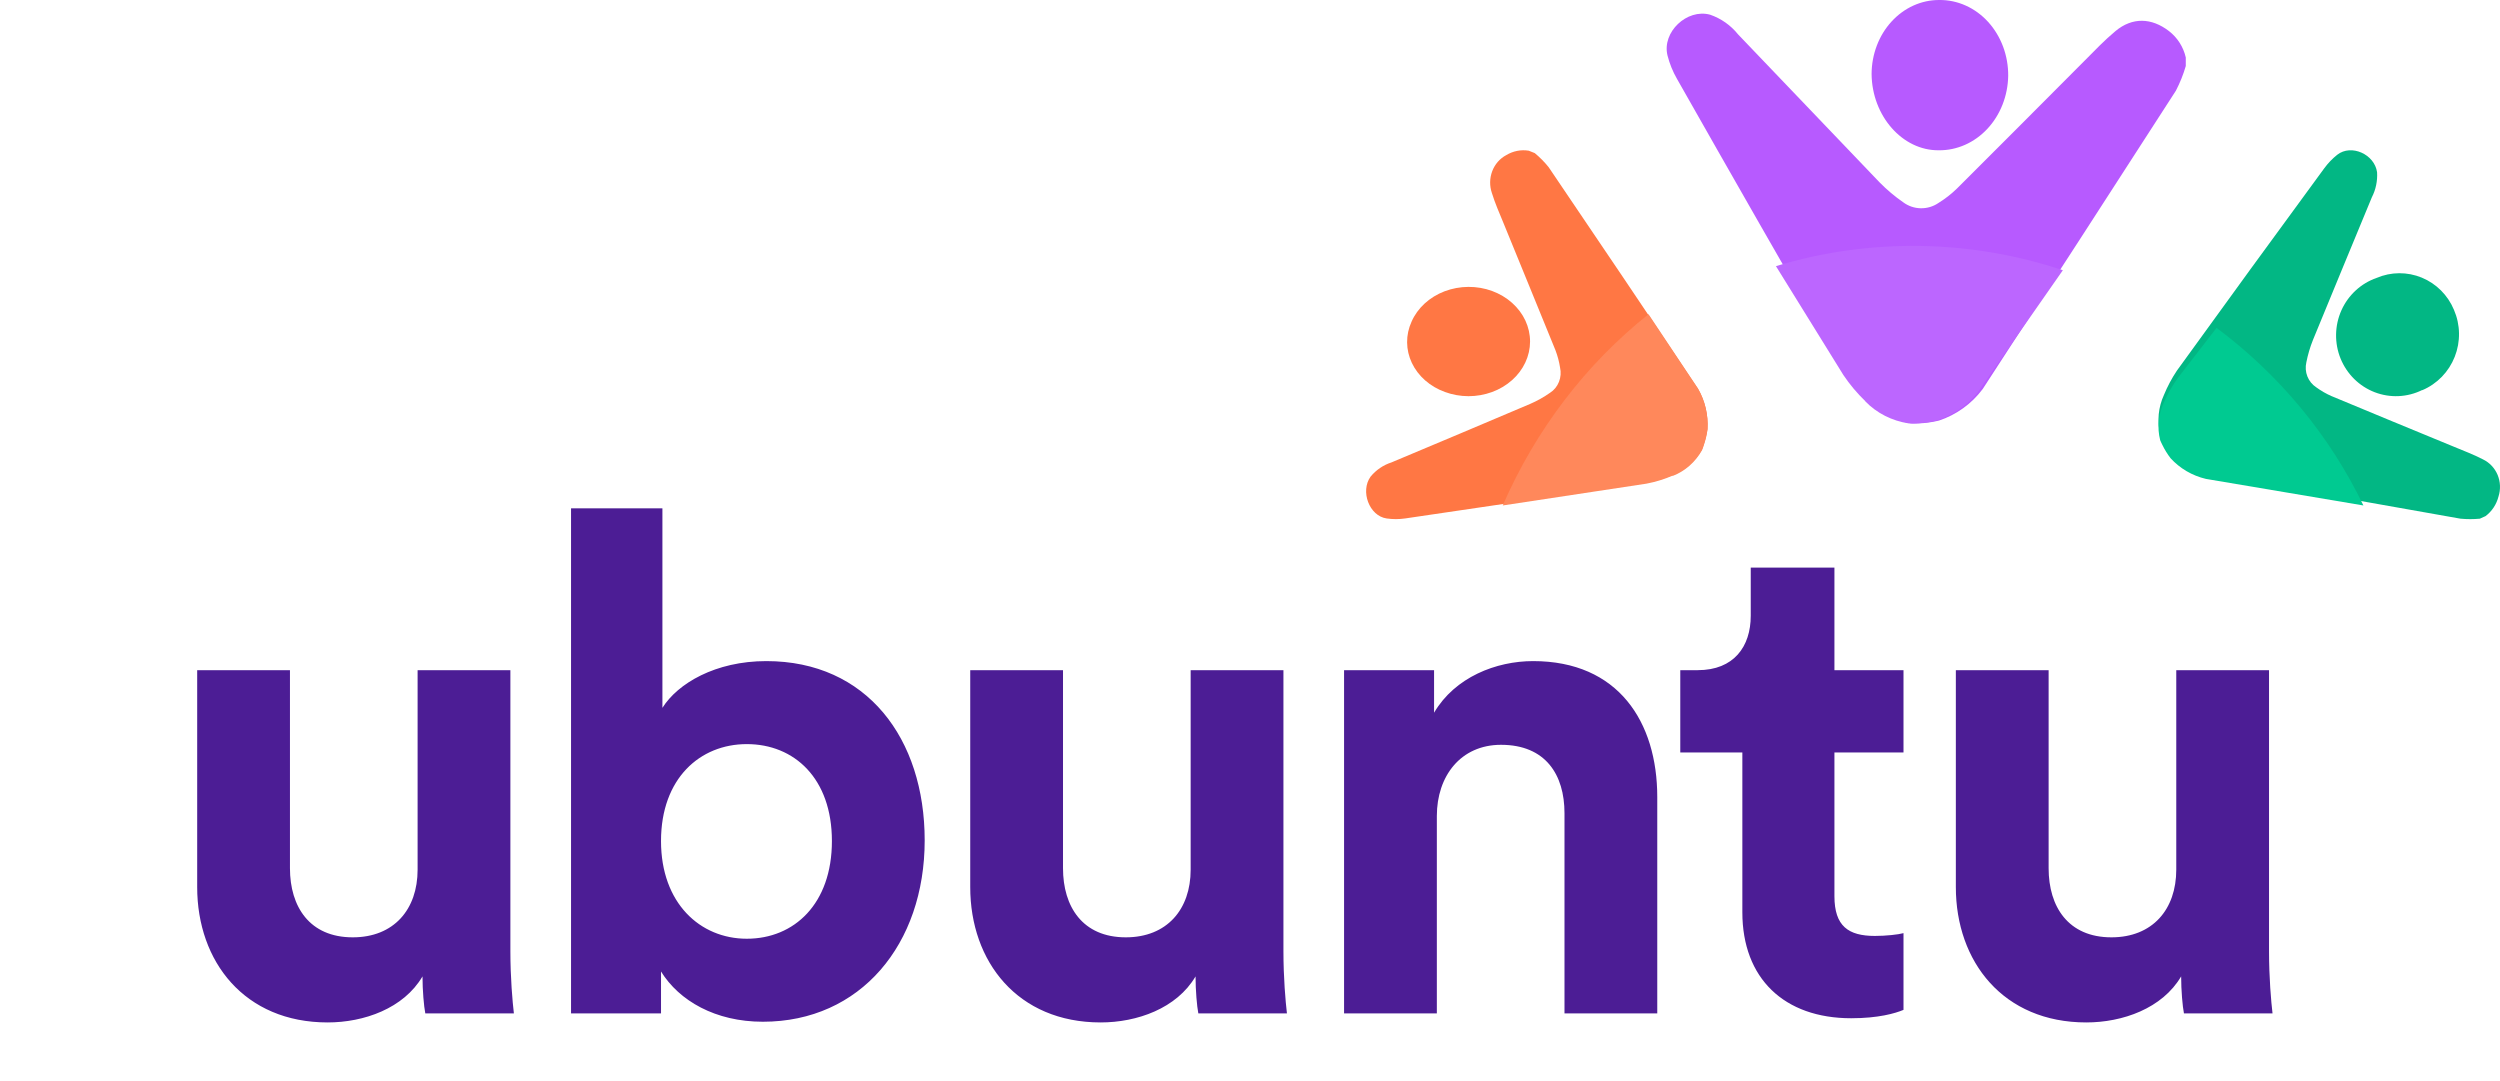 <svg width="118" height="51" viewBox="0 0 118 51" fill="none" xmlns="http://www.w3.org/2000/svg">
<path d="M20.074 47.831H24.255C24.189 47.271 24.09 46.151 24.09 44.9V31.632H19.711V41.048C19.711 42.925 18.592 44.242 16.649 44.242C14.608 44.242 13.686 42.793 13.686 40.982V31.632H9.307V41.871C9.307 45.394 11.546 48.259 15.464 48.259C17.176 48.259 19.053 47.6 19.942 46.086C19.942 46.744 20.008 47.501 20.074 47.831ZM31.2 47.831V45.855C32.056 47.238 33.768 48.226 36.007 48.226C40.616 48.226 43.645 44.571 43.645 39.666C43.645 34.859 40.912 31.204 36.171 31.204C33.768 31.204 31.99 32.258 31.266 33.41V23.994H26.953V47.831H31.2ZM39.266 39.698C39.266 42.661 37.488 44.308 35.249 44.308C33.044 44.308 31.2 42.629 31.2 39.698C31.2 36.735 33.044 35.122 35.249 35.122C37.488 35.122 39.266 36.735 39.266 39.698ZM56.561 47.831H60.743C60.677 47.271 60.578 46.151 60.578 44.9V31.632H56.199V41.048C56.199 42.925 55.08 44.242 53.137 44.242C51.096 44.242 50.174 42.793 50.174 40.982V31.632H45.795V41.871C45.795 45.394 48.034 48.259 51.952 48.259C53.664 48.259 55.541 47.6 56.43 46.086C56.43 46.744 56.495 47.501 56.561 47.831ZM67.819 38.513C67.819 36.636 68.939 35.155 70.848 35.155C72.955 35.155 73.844 36.571 73.844 38.381V47.831H78.223V37.624C78.223 34.068 76.379 31.204 72.363 31.204C70.618 31.204 68.675 31.961 67.688 33.64V31.632H63.44V47.831H67.819V38.513ZM86.585 26.792H82.635V29.064C82.635 30.513 81.844 31.632 80.132 31.632H79.309V35.517H82.239V43.057C82.239 46.184 84.215 48.061 87.376 48.061C88.659 48.061 89.45 47.831 89.845 47.666V44.044C89.614 44.11 89.022 44.176 88.495 44.176C87.244 44.176 86.585 43.715 86.585 42.299V35.517H89.845V31.632H86.585V26.792ZM103.082 47.831H107.263C107.197 47.271 107.098 46.151 107.098 44.9V31.632H102.72V41.048C102.72 42.925 101.6 44.242 99.658 44.242C97.616 44.242 96.695 42.793 96.695 40.982V31.632H92.316V41.871C92.316 45.394 94.555 48.259 98.472 48.259C100.184 48.259 102.061 47.6 102.95 46.086C102.95 46.744 103.016 47.501 103.082 47.831Z" fill="#4C1D95"/>
<path d="M90.535 19.985C90.427 19.991 90.318 19.991 90.21 19.985C89.388 19.852 88.636 19.441 88.08 18.82C87.673 18.399 87.312 17.936 87.002 17.44C84.369 12.88 81.754 8.309 79.156 3.727C78.956 3.38 78.804 3.007 78.706 2.618C78.435 1.517 79.624 0.396 80.716 0.693C81.235 0.872 81.692 1.194 82.036 1.622C84.261 3.952 86.489 6.281 88.719 8.611C89.06 8.957 89.432 9.271 89.832 9.548C90.073 9.727 90.363 9.826 90.663 9.83C90.963 9.835 91.256 9.746 91.503 9.575C91.817 9.38 92.11 9.152 92.374 8.893C94.391 6.887 96.393 4.869 98.401 2.857C98.875 2.382 99.337 1.893 99.854 1.465C100.644 0.807 101.551 0.833 102.373 1.465C102.776 1.776 103.057 2.218 103.169 2.714V3.116C103.052 3.519 102.895 3.909 102.702 4.281C99.674 8.981 96.634 13.675 93.583 18.363C93.063 19.058 92.343 19.577 91.52 19.851C91.199 19.929 90.871 19.974 90.541 19.985" fill="#B75AFF"/>
<path d="M94.787 3.581C94.771 4.525 94.417 5.424 93.803 6.081C93.189 6.739 92.364 7.103 91.508 7.093C89.797 7.11 88.357 5.474 88.339 3.492C88.343 2.562 88.681 1.672 89.28 1.018C89.879 0.363 90.688 -0.003 91.531 0C91.96 -0.005 92.385 0.084 92.781 0.262C93.178 0.44 93.538 0.703 93.841 1.036C94.144 1.37 94.384 1.767 94.547 2.204C94.709 2.641 94.791 3.109 94.787 3.581Z" fill="#B75AFF"/>
<path d="M80.413 20.994C80.388 21.063 80.365 21.155 80.331 21.227C80.016 21.778 79.529 22.199 78.953 22.419C78.559 22.587 78.15 22.711 77.731 22.788C73.92 23.354 70.117 23.915 66.321 24.471C66.031 24.513 65.737 24.513 65.447 24.471C64.63 24.352 64.194 23.187 64.692 22.496C64.954 22.18 65.295 21.948 65.677 21.826C67.864 20.905 70.05 19.993 72.225 19.064C72.553 18.922 72.867 18.747 73.162 18.539C73.351 18.419 73.499 18.238 73.583 18.024C73.668 17.81 73.686 17.573 73.635 17.348C73.591 17.066 73.517 16.79 73.415 16.525C72.604 14.526 71.781 12.53 70.967 10.534C70.773 10.063 70.566 9.595 70.417 9.11C70.302 8.776 70.308 8.411 70.433 8.081C70.557 7.752 70.793 7.482 71.095 7.322C71.416 7.127 71.791 7.053 72.157 7.113L72.442 7.227C72.679 7.424 72.898 7.645 73.094 7.888C75.455 11.37 77.806 14.86 80.148 18.358C80.478 18.925 80.634 19.584 80.595 20.247C80.559 20.496 80.5 20.742 80.419 20.98" fill="#FF7744"/>
<path d="M70.429 13.735C70.781 13.865 71.101 14.055 71.37 14.295C71.639 14.535 71.853 14.819 71.999 15.133C72.144 15.446 72.219 15.782 72.219 16.121C72.218 16.46 72.143 16.795 71.996 17.108C71.85 17.421 71.636 17.706 71.366 17.945C71.097 18.185 70.776 18.375 70.424 18.504C70.072 18.633 69.694 18.7 69.313 18.7C68.931 18.699 68.554 18.632 68.202 18.502C67.498 18.248 66.937 17.755 66.641 17.133C66.346 16.511 66.34 15.81 66.625 15.184C66.764 14.865 66.974 14.574 67.242 14.327C67.51 14.081 67.83 13.884 68.184 13.749C68.539 13.614 68.92 13.544 69.305 13.541C69.69 13.539 70.072 13.604 70.429 13.735Z" fill="#FF7744"/>
<path d="M102.057 20.704C102.019 20.631 101.986 20.556 101.957 20.48C101.81 19.865 101.874 19.217 102.137 18.645C102.303 18.24 102.509 17.854 102.751 17.492C105.057 14.301 107.374 11.119 109.703 7.946C109.88 7.704 110.087 7.488 110.32 7.303C110.983 6.787 112.081 7.282 112.198 8.132C112.223 8.541 112.138 8.949 111.952 9.311C111.026 11.556 110.091 13.797 109.171 16.047C109.035 16.387 108.931 16.74 108.86 17.1C108.808 17.322 108.825 17.556 108.908 17.767C108.992 17.979 109.138 18.158 109.325 18.28C109.549 18.444 109.788 18.582 110.04 18.693C111.97 19.497 113.904 20.297 115.842 21.093C116.297 21.282 116.76 21.456 117.197 21.683C117.506 21.832 117.752 22.092 117.887 22.415C118.021 22.738 118.037 23.101 117.929 23.435C117.835 23.807 117.619 24.134 117.317 24.361L117.049 24.482C116.745 24.51 116.44 24.51 116.137 24.482C112.099 23.772 108.061 23.05 104.023 22.317C103.405 22.163 102.848 21.816 102.428 21.323C102.282 21.125 102.157 20.91 102.057 20.683" fill="#02B784"/>
<path d="M114.325 18.411C113.978 18.582 113.6 18.679 113.214 18.697C112.829 18.714 112.444 18.651 112.083 18.512C111.722 18.372 111.394 18.16 111.117 17.887C110.841 17.613 110.622 17.286 110.475 16.924C110.328 16.562 110.256 16.173 110.263 15.782C110.27 15.39 110.355 15.004 110.515 14.648C110.674 14.291 110.904 13.972 111.189 13.709C111.475 13.445 111.811 13.245 112.176 13.118C112.857 12.827 113.624 12.822 114.308 13.104C114.992 13.386 115.538 13.932 115.826 14.622C115.977 14.97 116.059 15.345 116.065 15.726C116.072 16.107 116.003 16.485 115.864 16.838C115.725 17.192 115.518 17.513 115.255 17.784C114.991 18.055 114.677 18.271 114.331 18.417" fill="#02B784"/>
<path d="M88.04 18.941C88.576 19.497 89.301 19.866 90.093 19.985C90.197 19.99 90.302 19.99 90.407 19.985C90.725 19.975 91.041 19.935 91.35 19.865C92.144 19.62 92.838 19.154 93.339 18.531C94.681 16.606 96.024 14.681 97.366 12.755C93 11.293 88.237 11.225 83.825 12.562C84.888 14.277 85.949 15.99 87.009 17.703C87.306 18.145 87.652 18.558 88.04 18.933" fill="#BC66FF"/>
<path d="M78.949 22.466C79.529 22.243 80.019 21.813 80.334 21.251C80.367 21.174 80.396 21.095 80.42 21.014C80.503 20.772 80.561 20.521 80.595 20.266C80.634 19.592 80.478 18.921 80.148 18.343C79.37 17.17 78.591 15.999 77.811 14.831C74.847 17.19 72.482 20.292 70.929 23.858C73.19 23.518 75.453 23.174 77.716 22.828C78.138 22.748 78.55 22.622 78.946 22.451" fill="#FF885B"/>
<path d="M102.146 18.977C101.873 19.539 101.807 20.176 101.961 20.779C101.985 20.854 102.036 20.932 102.063 20.999C102.17 21.221 102.3 21.431 102.451 21.628C102.891 22.111 103.473 22.452 104.119 22.604L111.552 23.858C109.967 20.565 107.59 17.69 104.621 15.475C104.008 16.265 103.398 17.055 102.791 17.845C102.536 18.199 102.319 18.579 102.146 18.977Z" fill="#00CA91"/>
</svg>
